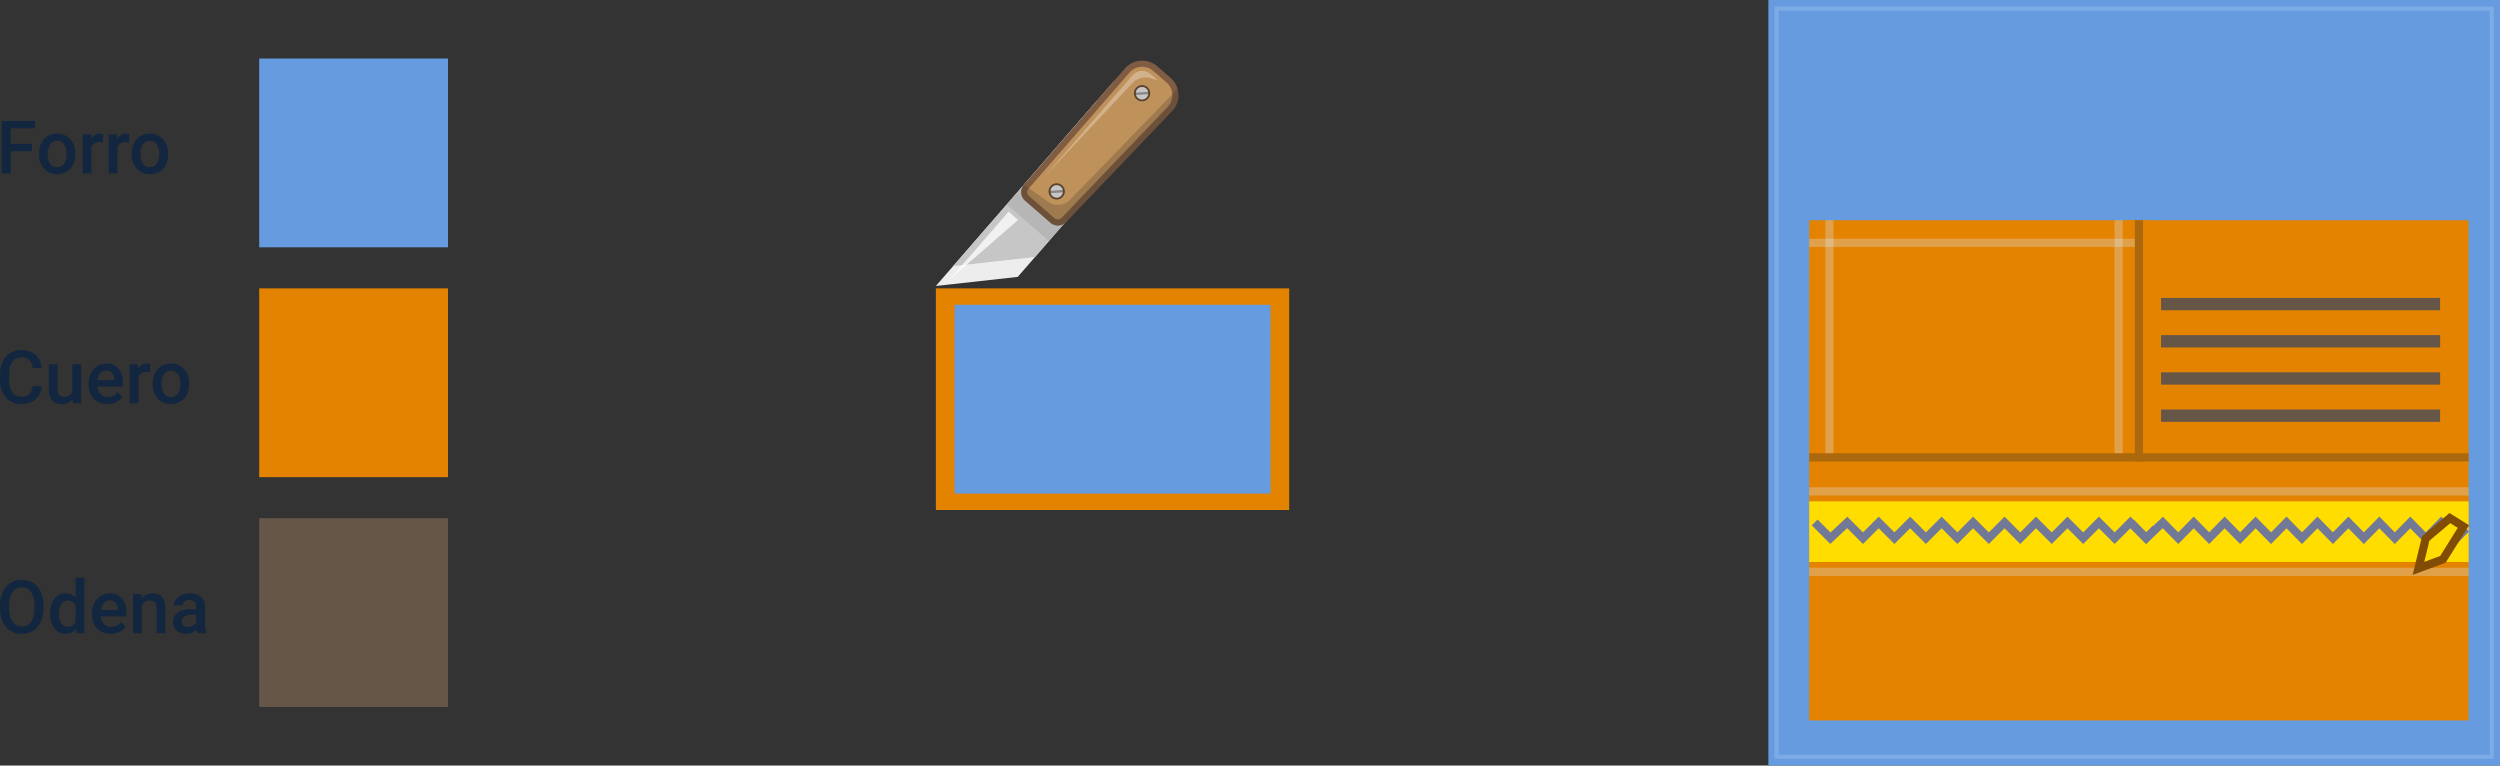<svg xmlns="http://www.w3.org/2000/svg" xmlns:xlink="http://www.w3.org/1999/xlink" width="609.104" height="186.514" viewBox="0 0 609.104 186.514">
  <rect x="0" y="0" width="609.104" height="186.514" fill="#333333" stroke="none"/>
  <defs>
    <clipPath id="clip-path">
      <rect id="Rectángulo_402355" data-name="Rectángulo 402355" width="75.776" height="15.485" fill="none"/>
    </clipPath>
    <clipPath id="clip-path-3">
      <rect id="Rectángulo_402350" data-name="Rectángulo 402350" width="6.819" height="13.599" transform="translate(0)" fill="none"/>
    </clipPath>
    <clipPath id="clip-path-4">
      <rect id="Rectángulo_402351" data-name="Rectángulo 402351" width="36.145" height="5.471" fill="none"/>
    </clipPath>
    <clipPath id="clip-path-5">
      <rect id="Rectángulo_402352" data-name="Rectángulo 402352" width="44.946" height="15.485" fill="none"/>
    </clipPath>
    <clipPath id="clip-path-6">
      <rect id="Rectángulo_402353" data-name="Rectángulo 402353" width="21.886" height="3.067" transform="translate(0)" fill="none"/>
    </clipPath>
  </defs>
  <g id="Grupo_1107083" data-name="Grupo 1107083" transform="translate(-495.896 -17343.234)">
    <path id="Trazado_895503" data-name="Trazado 895503" d="M0,0H86.085V54H0Z" transform="translate(723.915 17413.492)" fill="#e38300"/>
    <path id="Trazado_895504" data-name="Trazado 895504" d="M8.675,11.577H3.524V17H1.3V4.2h8.13V6H3.524V9.8h5.15Zm1.723.58a5.607,5.607,0,0,1,.554-2.518,4.044,4.044,0,0,1,1.556-1.723,4.383,4.383,0,0,1,2.3-.6,4.154,4.154,0,0,1,3.125,1.239,4.874,4.874,0,0,1,1.3,3.287l.009.5a5.658,5.658,0,0,1-.541,2.514,4,4,0,0,1-1.547,1.714,4.415,4.415,0,0,1-2.325.606,4.125,4.125,0,0,1-3.221-1.34A5.133,5.133,0,0,1,10.4,12.263Zm2.136.185a3.832,3.832,0,0,0,.606,2.3,1.971,1.971,0,0,0,1.688.831,1.95,1.95,0,0,0,1.683-.844,4.232,4.232,0,0,0,.6-2.47,3.782,3.782,0,0,0-.62-2.285,2.089,2.089,0,0,0-3.344-.013A4.152,4.152,0,0,0,12.533,12.342Zm13.491-2.9a5.285,5.285,0,0,0-.87-.07A1.959,1.959,0,0,0,23.177,10.5V17H21.041V7.49H23.08l.053,1.063a2.406,2.406,0,0,1,2.145-1.239,2,2,0,0,1,.756.123Zm6.328,0a5.285,5.285,0,0,0-.87-.07A1.959,1.959,0,0,0,29.5,10.5V17H27.369V7.49h2.039l.053,1.063a2.406,2.406,0,0,1,2.145-1.239,2,2,0,0,1,.756.123Zm.633,2.716a5.607,5.607,0,0,1,.554-2.518,4.044,4.044,0,0,1,1.556-1.723,4.383,4.383,0,0,1,2.3-.6,4.154,4.154,0,0,1,3.125,1.239,4.874,4.874,0,0,1,1.3,3.287l.009.5a5.658,5.658,0,0,1-.541,2.514,4,4,0,0,1-1.547,1.714,4.415,4.415,0,0,1-2.325.606,4.125,4.125,0,0,1-3.221-1.34,5.133,5.133,0,0,1-1.208-3.573Zm2.136.185a3.832,3.832,0,0,0,.606,2.3,1.971,1.971,0,0,0,1.688.831,1.95,1.95,0,0,0,1.683-.844,4.232,4.232,0,0,0,.6-2.47,3.782,3.782,0,0,0-.62-2.285,2.089,2.089,0,0,0-3.344-.013A4.152,4.152,0,0,0,35.121,12.342Z" transform="translate(495 17368.492)" fill="#12263f"/>
    <path id="Trazado_895505" data-name="Trazado 895505" d="M11.065,12.834a4.621,4.621,0,0,1-1.512,3.195,5.154,5.154,0,0,1-3.507,1.147,4.99,4.99,0,0,1-2.694-.725,4.759,4.759,0,0,1-1.8-2.061,7.438,7.438,0,0,1-.659-3.1v-1.2A7.491,7.491,0,0,1,1.538,6.9,4.835,4.835,0,0,1,3.379,4.774a5.136,5.136,0,0,1,2.773-.747,4.946,4.946,0,0,1,3.41,1.147,4.793,4.793,0,0,1,1.5,3.248H8.851a3.161,3.161,0,0,0-.8-1.991A2.658,2.658,0,0,0,6.152,5.82,2.6,2.6,0,0,0,3.924,6.88a5.3,5.3,0,0,0-.8,3.11v1.135a5.62,5.62,0,0,0,.743,3.167,2.464,2.464,0,0,0,2.175,1.091,2.875,2.875,0,0,0,1.969-.589,3.071,3.071,0,0,0,.835-1.96Zm7.541,3.234a3.312,3.312,0,0,1-2.672,1.107,2.952,2.952,0,0,1-2.342-.905,3.851,3.851,0,0,1-.8-2.619V7.49h2.136v6.135q0,1.811,1.5,1.811a2.111,2.111,0,0,0,2.1-1.116V7.49h2.136V17H18.659Zm8.429,1.107A4.419,4.419,0,0,1,23.744,15.9a4.639,4.639,0,0,1-1.261-3.406v-.264a5.706,5.706,0,0,1,.549-2.544,4.181,4.181,0,0,1,1.542-1.745,4.078,4.078,0,0,1,2.215-.624,3.733,3.733,0,0,1,3,1.239,5.24,5.24,0,0,1,1.059,3.507v.861H24.636a2.856,2.856,0,0,0,.787,1.863,2.362,2.362,0,0,0,1.736.686,2.892,2.892,0,0,0,2.391-1.187l1.151,1.1a3.845,3.845,0,0,1-1.525,1.323A4.774,4.774,0,0,1,27.035,17.176ZM26.78,9.028a1.8,1.8,0,0,0-1.419.615,3.189,3.189,0,0,0-.69,1.714H28.74V11.2a2.6,2.6,0,0,0-.571-1.622A1.785,1.785,0,0,0,26.78,9.028Zm10.705.413a5.285,5.285,0,0,0-.87-.07A1.959,1.959,0,0,0,34.638,10.5V17H32.5V7.49h2.039l.053,1.063a2.406,2.406,0,0,1,2.145-1.239,2,2,0,0,1,.756.123Zm.633,2.716a5.607,5.607,0,0,1,.554-2.518,4.044,4.044,0,0,1,1.556-1.723,4.383,4.383,0,0,1,2.3-.6,4.154,4.154,0,0,1,3.125,1.239,4.874,4.874,0,0,1,1.3,3.287l.009.5a5.658,5.658,0,0,1-.541,2.514,4,4,0,0,1-1.547,1.714,4.415,4.415,0,0,1-2.325.606,4.125,4.125,0,0,1-3.221-1.34,5.133,5.133,0,0,1-1.208-3.573Zm2.136.185a3.832,3.832,0,0,0,.606,2.3,1.971,1.971,0,0,0,1.688.831,1.95,1.95,0,0,0,1.683-.844,4.232,4.232,0,0,0,.6-2.47,3.782,3.782,0,0,0-.62-2.285,2.089,2.089,0,0,0-3.344-.013A4.152,4.152,0,0,0,40.254,12.342Z" transform="translate(495 17424.492)" fill="#12263f"/>
    <path id="Trazado_895506" data-name="Trazado 895506" d="M11.514,10.936a7.851,7.851,0,0,1-.65,3.3A4.918,4.918,0,0,1,9,16.416a5.113,5.113,0,0,1-2.782.76,5.125,5.125,0,0,1-2.773-.76,4.993,4.993,0,0,1-1.881-2.167A7.606,7.606,0,0,1,.9,11.006v-.721a7.784,7.784,0,0,1,.664-3.3A4.987,4.987,0,0,1,3.432,4.788a5.1,5.1,0,0,1,2.773-.76,5.142,5.142,0,0,1,2.773.751,4.924,4.924,0,0,1,1.868,2.162,7.767,7.767,0,0,1,.668,3.283ZM9.29,10.268a5.594,5.594,0,0,0-.8-3.261A2.631,2.631,0,0,0,6.205,5.873,2.623,2.623,0,0,0,3.951,7,5.486,5.486,0,0,0,3.12,10.2v.738A5.552,5.552,0,0,0,3.942,14.2a2.646,2.646,0,0,0,2.281,1.151,2.615,2.615,0,0,0,2.272-1.125,5.671,5.671,0,0,0,.8-3.287Zm3.832,1.907a5.654,5.654,0,0,1,1.02-3.529,3.267,3.267,0,0,1,2.733-1.332,3.1,3.1,0,0,1,2.443,1.055V3.5h2.136V17H19.521l-.105-.984a3.148,3.148,0,0,1-2.558,1.16,3.248,3.248,0,0,1-2.7-1.345A5.861,5.861,0,0,1,13.122,12.175Zm2.136.185a3.958,3.958,0,0,0,.558,2.263,1.811,1.811,0,0,0,1.586.813,2.017,2.017,0,0,0,1.916-1.169V10.206a1.986,1.986,0,0,0-1.9-1.143,1.824,1.824,0,0,0-1.6.822A4.408,4.408,0,0,0,15.258,12.359ZM27.87,17.176A4.419,4.419,0,0,1,24.579,15.9a4.639,4.639,0,0,1-1.261-3.406v-.264a5.706,5.706,0,0,1,.549-2.544,4.181,4.181,0,0,1,1.542-1.745,4.078,4.078,0,0,1,2.215-.624,3.733,3.733,0,0,1,3,1.239,5.24,5.24,0,0,1,1.059,3.507v.861H25.471a2.856,2.856,0,0,0,.787,1.863,2.362,2.362,0,0,0,1.736.686,2.892,2.892,0,0,0,2.391-1.187l1.151,1.1a3.845,3.845,0,0,1-1.525,1.323A4.774,4.774,0,0,1,27.87,17.176Zm-.255-8.147a1.8,1.8,0,0,0-1.419.615,3.189,3.189,0,0,0-.69,1.714h4.069V11.2A2.6,2.6,0,0,0,29,9.578,1.785,1.785,0,0,0,27.615,9.028ZM35.323,7.49l.062,1.1a3.419,3.419,0,0,1,2.769-1.274q2.971,0,3.023,3.4V17H39.041V10.839A1.958,1.958,0,0,0,38.65,9.5a1.645,1.645,0,0,0-1.279-.435,2.058,2.058,0,0,0-1.925,1.169V17H33.311V7.49ZM49.034,17a3.3,3.3,0,0,1-.246-.888,3.593,3.593,0,0,1-4.834.246,2.615,2.615,0,0,1-.905-2.021A2.7,2.7,0,0,1,44.178,12a5.473,5.473,0,0,1,3.23-.813h1.31v-.624A1.666,1.666,0,0,0,48.3,9.384a1.638,1.638,0,0,0-1.257-.444,1.881,1.881,0,0,0-1.2.365,1.129,1.129,0,0,0-.466.927H43.251a2.37,2.37,0,0,1,.519-1.463A3.455,3.455,0,0,1,45.18,7.7a4.955,4.955,0,0,1,1.991-.387,3.99,3.99,0,0,1,2.663.839,2.993,2.993,0,0,1,1.02,2.36V14.8a4.861,4.861,0,0,0,.36,2.048V17Zm-2.347-1.538a2.429,2.429,0,0,0,1.191-.308,2.055,2.055,0,0,0,.839-.826V12.535H47.566a3.148,3.148,0,0,0-1.784.413,1.338,1.338,0,0,0-.6,1.169,1.248,1.248,0,0,0,.409.98A1.583,1.583,0,0,0,46.688,15.462Z" transform="translate(495 17480.492)" fill="#12263f"/>
    <path id="Trazado_895507" data-name="Trazado 895507" d="M0,0H46V46H0Z" transform="translate(559.051 17357.492)" fill="#669bdf"/>
    <path id="Trazado_895508" data-name="Trazado 895508" d="M0,0H77V46H0Z" transform="translate(728.458 17417.492)" fill="#669bdf"/>
    <path id="Trazado_895509" data-name="Trazado 895509" d="M0,0H46V46H0Z" transform="translate(559.051 17413.492)" fill="#e38300"/>
    <path id="Trazado_895510" data-name="Trazado 895510" d="M0,0H46V46H0Z" transform="translate(559.051 17469.492)" fill="#655647"/>
    <g id="Grupo_1106788" data-name="Grupo 1106788" transform="translate(926.742 17343.234)">
      <rect id="Rectángulo_402329" data-name="Rectángulo 402329" width="178.258" height="186.514" transform="translate(0 0)" fill="#669bdf"/>
      <g id="Rectángulo_402330" data-name="Rectángulo 402330" transform="translate(1.511 1.605)" fill="none" stroke="#ddebfd" stroke-width="1" opacity="0.199">
        <rect width="175.236" height="183.304" stroke="none"/>
        <rect x="0.5" y="0.5" width="174.236" height="182.304" fill="none"/>
      </g>
    </g>
    <g id="Grupo_1106789" data-name="Grupo 1106789" transform="translate(936.689 17396.893)">
      <rect id="Rectángulo_402332" data-name="Rectángulo 402332" width="82.989" height="57.294" transform="translate(77.676 0.001)" fill="#e38300"/>
      <rect id="Rectángulo_402338" data-name="Rectángulo 402338" width="82.989" height="57.294" transform="translate(0 0.001)" fill="#e38300"/>
      <rect id="Rectángulo_402333" data-name="Rectángulo 402333" width="160.665" height="64.576" transform="translate(0.001 57.297)" fill="#e38300"/>
      <path id="Trazado_892226" data-name="Trazado 892226" d="M-7563.142,2562.069h67.986" transform="translate(7648.876 -2541.643)" fill="none" stroke="#655647" stroke-width="3"/>
      <path id="Trazado_892256" data-name="Trazado 892256" d="M-7563.142,2562.069h67.986" transform="translate(7648.876 -2532.579)" fill="none" stroke="#655647" stroke-width="3"/>
      <path id="Trazado_892257" data-name="Trazado 892257" d="M-7563.142,2562.069h67.986" transform="translate(7648.876 -2523.513)" fill="none" stroke="#655647" stroke-width="3"/>
      <path id="Trazado_892258" data-name="Trazado 892258" d="M-7563.142,2562.069h67.986" transform="translate(7648.876 -2514.448)" fill="none" stroke="#655647" stroke-width="3"/>
      <path id="Trazado_892249" data-name="Trazado 892249" d="M-7286,3726.7h160.665" transform="translate(7286 -3660.632)" fill="none" stroke="#ddebfd" stroke-width="2" opacity="0.293"/>
      <path id="Trazado_892262" data-name="Trazado 892262" d="M-7286,3726.7h80.333" transform="translate(7286 -3721.187)" fill="none" stroke="#ddebfd" stroke-width="2" opacity="0.293"/>
      <path id="Trazado_892263" data-name="Trazado 892263" d="M0,0H57.294" transform="translate(4.935 57.294) rotate(-90)" fill="none" stroke="#ddebfd" stroke-width="2" opacity="0.293"/>
      <path id="Trazado_892264" data-name="Trazado 892264" d="M0,0H57.294" transform="translate(75.399 57.294) rotate(-90)" fill="none" stroke="#ddebfd" stroke-width="2" opacity="0.293"/>
      <path id="Trazado_892259" data-name="Trazado 892259" d="M-7286,3726.7h160.665" transform="translate(7286 -3668.93)" fill="#e38300" stroke="#ac680c" stroke-width="2"/>
      <path id="Trazado_892250" data-name="Trazado 892250" d="M-7286,3726.7h160.665" transform="translate(7286 -3641.038)" fill="none" stroke="#ddebfd" stroke-width="2" opacity="0.293"/>
      <rect id="Rectángulo_402325" data-name="Rectángulo 402325" width="160.665" height="14.777" transform="translate(0.001 68.491)" fill="#fd0"/>
      <g id="Grupo_1106737" data-name="Grupo 1106737" transform="translate(1.334 73.63)">
        <path id="Trazado_891997" data-name="Trazado 891997" d="M-7367.558-8508.527l3.831,3.834,4.11-3.834,3.833,3.834,3.831-3.834,3.834,3.834,3.832-3.834,3.834,3.834,3.833-3.834,3.832,3.834,3.833-3.834,3.833,3.834,3.833-3.834,3.831,3.834,3.833-3.834,3.834,3.834,3.832-3.834,3.834,3.834,3.83-3.834,3.834,3.834,3.834-3.834,3.831,3.834,2.339-2.339" transform="translate(7367.558 8508.527)" fill="none" stroke="#727997" stroke-width="2"/>
        <path id="Trazado_891998" data-name="Trazado 891998" d="M-7367.558-8508.527l3.767,3.834,4.042-3.834,3.768,3.834,3.769-3.834,3.769,3.834,3.768-3.834,3.769,3.834,3.769-3.834,3.769,3.834,3.769-3.834,3.767,3.834,3.769-3.834,3.768,3.834,3.769-3.834,3.769,3.834,3.768-3.834,3.77,3.834,3.767-3.834,3.767,3.834,3.77-3.834,3.767,3.834,2.3-2.339" transform="translate(7444.567 8508.527)" fill="none" stroke="#727997" stroke-width="2"/>
      </g>
      <path id="Trazado_892248" data-name="Trazado 892248" d="M14.455,2.359V6.245H5.035L0,2.36,7.131,0,10.9,1.215Z" transform="matrix(0.53, -0.848, 0.848, 0.53, 146.44, 83.576)" fill="#fd0" stroke="#814d05" stroke-width="2"/>
    </g>
    <path id="Trazado_892271" data-name="Trazado 892271" d="M0,0H58.81" transform="translate(1017.021 17455.682) rotate(-90)" fill="#e38300" stroke="#ac680c" stroke-width="2"/>
    <g id="Grupo_1106805" data-name="Grupo 1106805" transform="translate(723.915 17412.908) rotate(-49)">
      <g id="Grupo_1106804" data-name="Grupo 1106804" clip-path="url(#clip-path)">
        <path id="Trazado_892272" data-name="Trazado 892272" d="M75.775,0V13.6h-45.1L15.917,0Z" transform="translate(-15.917 0)" fill="#ededed"/>
        <path id="Trazado_892273" data-name="Trazado 892273" d="M69.352,0V13.6h-45.1L9.493,0Z" transform="translate(-3.069 0)" fill="#c6c6c6"/>
        <g id="Grupo_1106803" data-name="Grupo 1106803" transform="translate(0 0.001)">
          <g id="Grupo_1106802" data-name="Grupo 1106802" clip-path="url(#clip-path)">
            <g id="Grupo_1106792" data-name="Grupo 1106792" transform="translate(26.323 -0.001)" opacity="0.1">
              <g id="Grupo_1106791" data-name="Grupo 1106791" transform="translate(0 0)">
                <g id="Grupo_1106790" data-name="Grupo 1106790" transform="translate(0)" clip-path="url(#clip-path-3)">
                  <rect id="Rectángulo_402349" data-name="Rectángulo 402349" width="6.82" height="13.599" transform="translate(0 0.001)" fill="#1d1d1b"/>
                </g>
              </g>
            </g>
            <path id="Trazado_892274" data-name="Trazado 892274" d="M39.992,15.48,2.646,13.724A2.778,2.778,0,0,1,0,10.949V2.781A2.779,2.779,0,0,1,2.776,0h37.48a5.589,5.589,0,0,1,5.591,5.591v4.3a5.592,5.592,0,0,1-5.855,5.586" transform="translate(29.929 -0.001)" fill="#805d42"/>
            <path id="Trazado_892275" data-name="Trazado 892275" d="M1.494,2.779A1.286,1.286,0,0,1,2.779,1.494H40.258a4.1,4.1,0,0,1,4.1,4.1V9.9a4.1,4.1,0,0,1-4.288,4.091L2.719,12.232a1.284,1.284,0,0,1-1.225-1.284Z" transform="translate(29.928 -0.001)" fill="#bf915b"/>
            <g id="Grupo_1106795" data-name="Grupo 1106795" transform="translate(37.142 2.488)" opacity="0.3">
              <g id="Grupo_1106794" data-name="Grupo 1106794" transform="translate(0)">
                <g id="Grupo_1106793" data-name="Grupo 1106793" clip-path="url(#clip-path-4)">
                  <path id="Trazado_892276" data-name="Trazado 892276" d="M37.907,6.309l.727,1.651V5.59a3.1,3.1,0,0,0-3.1-3.1H2.488l31.6,1.221a4.355,4.355,0,0,1,3.82,2.6" transform="translate(-2.488 -2.489)" fill="#fff"/>
                </g>
              </g>
            </g>
            <path id="Trazado_892277" data-name="Trazado 892277" d="M5.979,8.5a1.98,1.98,0,1,1,2.8,0,1.981,1.981,0,0,1-2.8,0" transform="translate(61.017 -0.001)" fill="#5c432f"/>
            <path id="Trazado_892278" data-name="Trazado 892278" d="M6.317,8.162a1.5,1.5,0,1,1,2.128,0,1.5,1.5,0,0,1-2.128,0" transform="translate(61.015 -0.001)" fill="#878787"/>
            <path id="Trazado_892279" data-name="Trazado 892279" d="M8.883,8.369,6.811,6.3A1.5,1.5,0,0,0,8.883,8.369" transform="translate(60.315 -0.001)" fill="#c6c6c6"/>
            <path id="Trazado_892280" data-name="Trazado 892280" d="M7.971,7.974A1.5,1.5,0,0,0,5.878,5.881Z" transform="translate(61.643 -0.001)" fill="#c6c6c6"/>
            <path id="Trazado_892281" data-name="Trazado 892281" d="M37.671,8.5a1.98,1.98,0,1,1,2.8,0,1.981,1.981,0,0,1-2.8,0" transform="translate(-2.367 -0.001)" fill="#5c432f"/>
            <path id="Trazado_892282" data-name="Trazado 892282" d="M38.009,8.162a1.5,1.5,0,1,1,2.128,0,1.5,1.5,0,0,1-2.128,0" transform="translate(-2.369 -0.001)" fill="#878787"/>
            <path id="Trazado_892283" data-name="Trazado 892283" d="M40.575,8.369,38.5,6.3a1.5,1.5,0,0,0,2.072,2.072" transform="translate(-3.069 -0.001)" fill="#c6c6c6"/>
            <path id="Trazado_892284" data-name="Trazado 892284" d="M39.663,7.974A1.5,1.5,0,0,0,37.57,5.881Z" transform="translate(-1.741 -0.001)" fill="#c6c6c6"/>
            <g id="Grupo_1106798" data-name="Grupo 1106798" transform="translate(29.929 -0.001)" opacity="0.2">
              <g id="Grupo_1106797" data-name="Grupo 1106797" transform="translate(0 0)">
                <g id="Grupo_1106796" data-name="Grupo 1106796" clip-path="url(#clip-path-5)">
                  <path id="Trazado_892285" data-name="Trazado 892285" d="M40.893,15.48,3.547,13.724A2.778,2.778,0,0,1,.9,10.949V2.781A2.779,2.779,0,0,1,3.677,0l.711,7.138a4.171,4.171,0,0,0,3.924,3.751l37.535,2.049a5.592,5.592,0,0,1-4.954,2.542" transform="translate(-0.901 0)" fill="#1d1d1b"/>
                </g>
              </g>
            </g>
            <g id="Grupo_1106801" data-name="Grupo 1106801" transform="translate(3.401 1.493)" opacity="0.75">
              <g id="Grupo_1106800" data-name="Grupo 1106800" transform="translate(0)">
                <g id="Grupo_1106799" data-name="Grupo 1106799" transform="translate(0)" clip-path="url(#clip-path-6)">
                  <path id="Trazado_892286" data-name="Trazado 892286" d="M50.489,1.494H72.375V4.561Z" transform="translate(-50.489 -1.494)" fill="#fff"/>
                </g>
              </g>
            </g>
          </g>
        </g>
      </g>
    </g>
  </g>
</svg>
